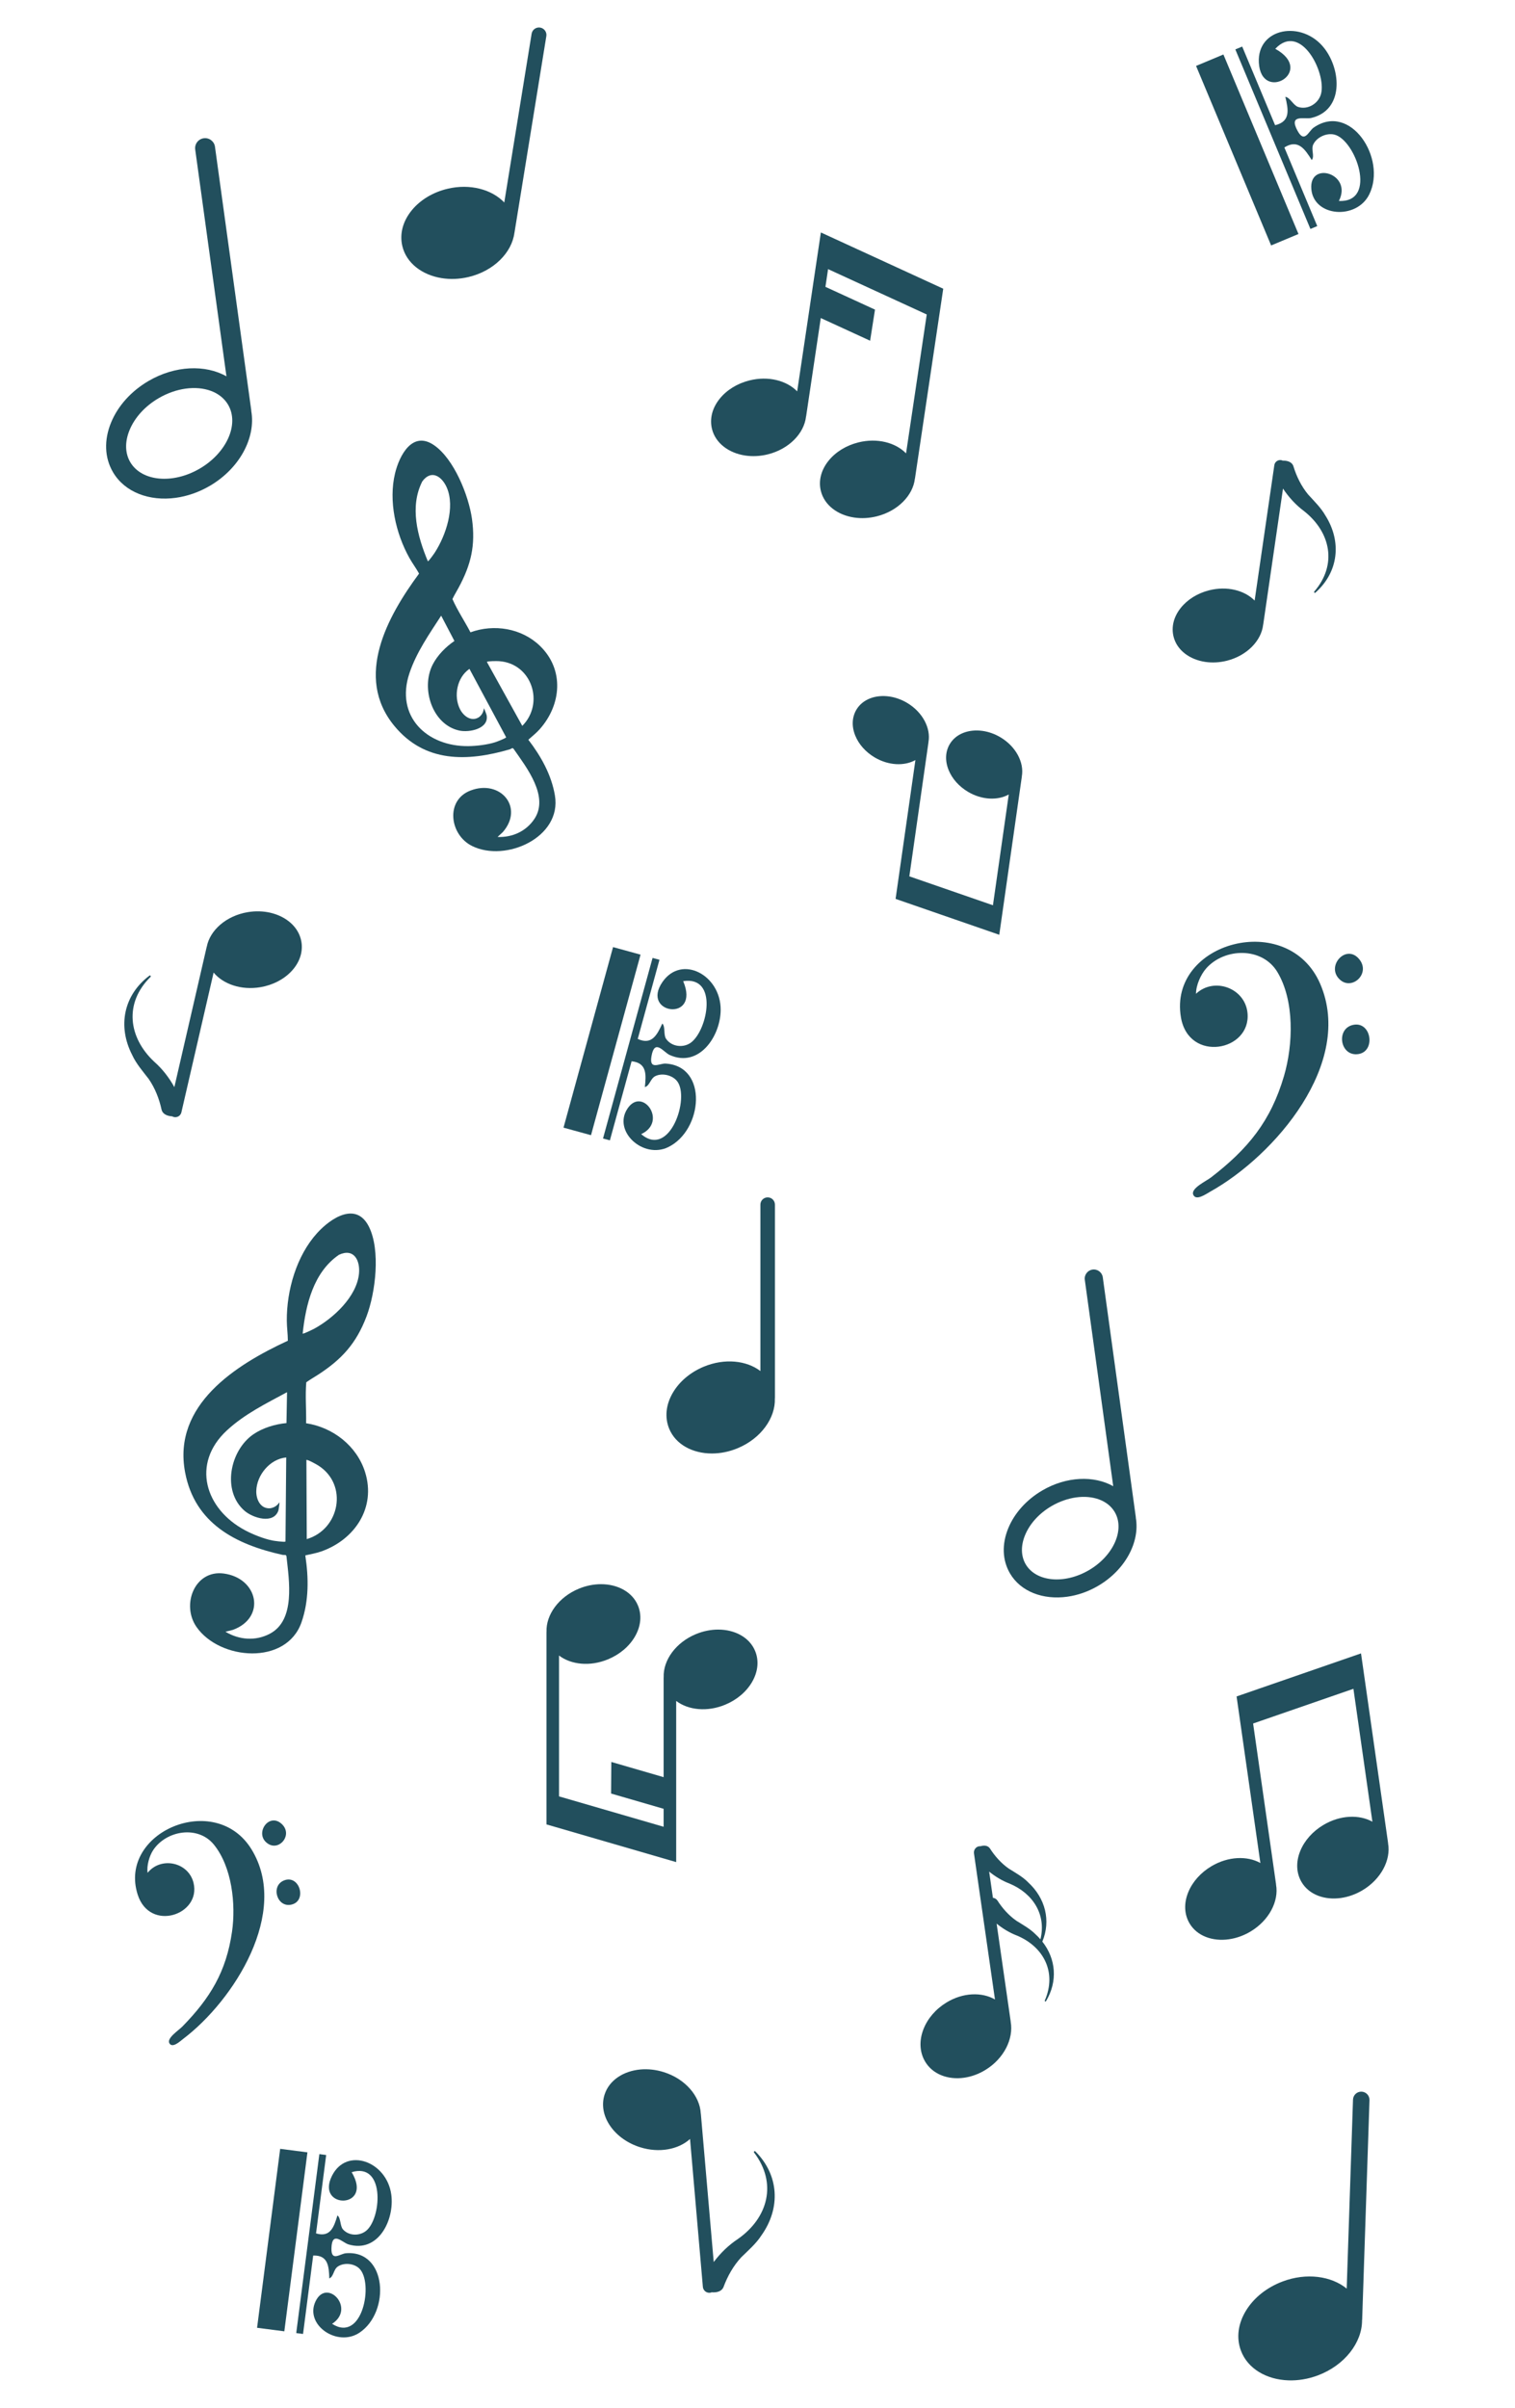 <?xml version="1.0" encoding="UTF-8"?>
<svg id="Livello_1" xmlns="http://www.w3.org/2000/svg" version="1.1" viewBox="0 0 1298.86 2063.55">
  <!-- Generator: Adobe Illustrator 29.8.1, SVG Export Plug-In . SVG Version: 2.1.1 Build 2)  -->
  <defs>
    <style>
      .st0 {
        fill: #224f5d;
      }
    </style>
  </defs>
  <path class="st0" d="M262.46,1219.71c23.08,3.51,43.52,19.47,50.55,41.91,9.55,30.5-8.92,57.85-37.54,67.93-4.44,1.57-9.16,2.33-13.73,3.41,2.91,19.01,3.18,38.77-3.23,57.25-12.92,37.25-70.1,32.67-90.01,4.11-13.33-19.11-1.52-49.19,23.4-45.82,29.43,3.98,36.43,37.74,7.79,48.27l-6.41,1.6c11.78,7.08,25.81,8.16,38.04,1.74,22.19-11.65,16.51-45.61,14.29-66.25-.24-1.89-1.94-1.04-3.28-1.33-40.16-8.88-75.4-26.88-83.65-70.83-10.84-57.74,43.41-92.05,88.11-112.71,0-5.75-.87-11.42-.9-17.19-.16-26.01,8.27-55.52,26-75.07,11.56-12.75,33.42-27.38,44.38-5.51,10.1,20.17,5.71,56.41-2,76.82-8.8,23.29-21.28,36.93-41.63,50.1-3.34,2.16-6.82,4.13-10.05,6.46-1.01,11.67.09,23.41-.15,35.11h.02ZM269.15,1138.83c16.71-9.08,36.7-27.61,38.62-47.29,1.12-11.39-4.32-22.15-17.18-16.19-21.78,14.88-28.46,42.63-31.1,67.49.39.58,8.61-3.47,9.64-4.03h.01ZM245.6,1219.59l.49-26.5c-18.01,9.74-36.37,18.7-51.55,32.74-30.81,28.5-18.69,67.46,15.73,85.69,6.64,3.52,15.95,7.22,23.24,8.67,1.78.35,10.18,1.51,11.25.92l.63-72.09c-13.91,1.28-25.37,15.09-25.67,28.82-.15,7.07,3.52,15.23,11.7,14.75.81-.04,1.93-.33,2.92-.74,2.95-1.2,4.59-3.39,5.26-4.4.15.34-.67,6.27-.92,7.02-4.12,12.04-21.86,6.44-28.98.29-19.59-16.86-12.72-51.65,7.5-65.56,8.03-5.52,18.76-8.76,28.39-9.63h0ZM262.99,1319c28.36-8.35,35.67-46.65,9.93-63.05-1.51-.97-8.98-5.16-10.23-4.81l.31,67.86h-.01Z"/>
  <path class="st0" d="M403.3,541.91c20.25-7.39,43.88-3.54,59.53,11.51,21.26,20.46,18.44,50.8-.26,71.66-2.9,3.24-6.39,5.95-9.6,8.86,10.79,14.11,19.78,29.99,22.78,47.79,6.07,35.91-42.27,57.55-71.06,43.26-19.27-9.56-23.05-39.15-1.37-47.49,25.6-9.84,46.24,14.4,27.73,35.63l-4.47,4.13c12.68.51,24.52-4.84,31.59-15.47,12.81-19.28-6.87-44.26-17.82-59.99-1.02-1.43-2.04.02-3.25.37-36.46,10.62-72.99,11.69-99.17-20.25-34.4-41.96-5.68-93.8,21.35-130.37-2.56-4.66-5.77-8.86-8.36-13.52-11.67-20.99-17.94-48.63-12.25-72.32,3.71-15.45,14.91-37,33.5-24.15,17.14,11.85,29.65,43.15,32.46,63.09,3.2,22.76-.85,39.34-11.48,59.04-1.75,3.24-3.68,6.37-5.27,9.69,4.37,9.9,10.45,18.92,15.46,28.5l-.02.02ZM372.83,473.45c9.51-14.77,17.46-38.64,10.3-55.43-4.14-9.71-13.32-16.02-21.08-5.48-11.04,21.71-4.13,47.14,4.76,68.46.57.29,5.44-6.62,6.02-7.54h0ZM389.59,549.3l-11.36-21.68c-10.27,15.88-21.15,31.28-27.22,49.39-12.31,36.74,14.79,62.92,50.75,62.41,6.95-.09,16.12-1.22,22.67-3.29,1.59-.5,8.92-3.29,9.52-4.25l-31.47-58.65c-10.7,7.21-13.84,23.47-8,34.73,3.02,5.8,9.6,10.77,16.02,6.75.63-.4,1.42-1.13,2.04-1.89,1.86-2.28,2.22-4.78,2.31-5.9.28.21,2.25,5.37,2.38,6.09,2.01,11.58-14.84,14.9-23.34,13.1-23.35-4.96-33.22-36.18-23.01-56.42,4.05-8.03,11.32-15.41,18.72-20.39h0ZM447.78,622.07c19.27-19.34,8.2-53.6-19.94-55.46-1.65-.1-9.57-.2-10.42.65l30.36,54.82h0Z"/>
  <g>
    <path class="st0" d="M131.37,1585.47c-3.35,5.03-5.74,13.47-4.81,19.5,11.51-14.26,35.03-9.13,39.36,8.62,6.69,27.45-37.55,42.45-47.89,10.03-17.06-53.45,66.69-89.29,97.66-38.66,32.93,53.86-15.13,129.36-58.58,162.3-2.61,1.98-9.28,8.4-11.91,3.77-2.46-4.35,8.05-11.12,11.09-14.23,23.87-24.42,37.65-46.94,42.62-81.27,3.42-23.62-.02-55.66-15.58-74.76-13.55-16.62-40.67-12.22-51.97,4.71v-.02Z"/>
    <path class="st0" d="M243.45,1611.53c13.13-5.3,19.89,16.8,7.07,20.53-12.82,3.73-18.91-15.76-7.07-20.53Z"/>
    <path class="st0" d="M230.08,1580.25c-12.81-7.88.09-27.56,11.39-17.19,9.81,9.01-1.54,23.23-11.39,17.19Z"/>
  </g>
  <g>
    <path class="st0" d="M1034.17,829.84c-4.71,5.26-8.86,14.66-8.78,21.79,15.66-14.61,42.05-4.82,44.14,16.45,3.23,32.87-50.44,42.96-57.09,3.74-10.96-64.69,91.88-92.41,119.4-28.7,29.26,67.76-38.78,147.26-94.47,178.24-3.35,1.86-12.12,8.19-14.4,2.4-2.13-5.43,11.14-11.55,15.18-14.65,31.65-24.35,51.3-48.15,62.69-87.08,7.84-26.78,9.12-64.43-5.76-89.1-12.95-21.47-45.07-20.83-60.93-3.09h0Z"/>
    <path class="st0" d="M1159.63,878.42c16.08-3.97,20.27,22.72,4.81,24.93s-19.3-21.35-4.81-24.93Z"/>
    <path class="st0" d="M1149.29,840.02c-13.53-11.22,4.63-31.89,16-18.02,9.89,12.04-5.61,26.63-16,18.02Z"/>
  </g>
  <g>
    <path class="st0" d="M1064.98,39.9l28.2,67.4c13.51-3.19,11.34-13.55,8.78-24.32,4.09.57,6.89,7.35,10.98,8.67,8.31,2.69,17.53-2.98,19.65-11.28,4.63-18.1-17.56-61.68-39.25-38.54,35.15,19.46-12.15,46.86-14.08,11.81-1.64-29.92,37.14-36.75,56.13-12.28,14.58,18.78,16.74,53.07-11.15,59.72-5.75,1.37-19.7-3.57-11.86,10.93,6.08,11.25,9.45.42,13.88-2.66,31.39-21.85,62.83,26.3,47.69,57.18-10.87,22.17-47.75,19.38-49.71-4.61-1.99-24.35,35.65-13.16,23.63,10.29,33.6,1.57,14.28-52.61-3.97-56.89-6.73-1.58-15.04,2.33-17.98,8.46-2.13,4.45,1.42,9.86-1.3,13.4-5.87-9.38-11.73-18.2-23.49-10.82l28.2,67.4-5.86,2.45-64.37-153.85,5.86-2.45h.02Z"/>
    <rect class="st0" x="1056.62" y="45.13" width="25.41" height="166.77" transform="translate(33.24 422.62) rotate(-22.7)"/>
  </g>
  <g>
    <path class="st0" d="M279.64,1846.81l-8.69,67.19c12.33,3.71,15.4-5.6,18.35-15.44,3.02,2.35,2.12,9.1,4.78,12.06,5.42,6.02,15.45,5.76,21,.08,12.12-12.38,14.56-57.65-13.59-49.16,19.17,31.95-31.52,31.95-16.79,2.94,12.58-24.77,46.87-12.24,50.75,16.22,2.97,21.85-11.22,50.36-36.69,42.74-5.25-1.58-14.15-12.02-14.6,3.26-.35,11.85,7.39,4.73,12.38,4.31,35.34-2.95,38.19,50.29,11.71,68.04-19.02,12.75-47.32-6.64-37.74-26.8,9.71-20.46,34.72,6,14.19,19.24,26.22,16.86,35.9-35.58,23.24-47.5-4.67-4.39-13.15-5.12-18.35-1.56-3.78,2.58-3.44,8.57-7.27,10.15-.35-10.26-.96-20.06-13.82-19.6l-8.69,67.19-5.84-.75,19.82-153.35,5.84.75h-.01Z"/>
    <rect class="st0" x="164.66" y="1907.94" width="154.64" height="23.56" transform="translate(-1692.92 1913.78) rotate(-82.64)"/>
  </g>
  <g>
    <path class="st0" d="M565.37,822.56l-18.61,67.78c12.13,5.59,16.63-3.54,21.08-13.21,2.77,2.86.86,9.65,3.18,13.08,4.71,6.97,15.05,8.14,21.57,3.11,14.23-10.96,23.27-57.14-6.88-52.48,15.09,35.6-36.99,28.29-17.67.59,16.5-23.64,49.94-5.81,49.82,23.98-.09,22.87-18.79,50.13-43.86,38.63-5.18-2.37-12.81-14.38-15.48,1.24-2.06,12.13,6.91,5.92,12.1,6.21,36.74,2.06,32,57.19,2.22,71.61-21.38,10.36-47.67-13.64-34.93-32.98,12.74-19.34,34.82,11.17,11.81,21.81,24.52,21.11,42.02-31.4,30.73-45.45-4.16-5.18-12.78-7.15-18.64-4.25-4.25,2.1-4.76,8.32-8.94,9.38,1.11-10.59,1.91-20.74-11.38-22.12l-18.61,67.78-5.89-1.61,42.48-154.74,5.89,1.61h0Z"/>
    <rect class="st0" x="435.92" y="880.04" width="160.45" height="24.44" transform="translate(-480.92 1153.79) rotate(-74.65)"/>
  </g>
  <path class="st0" d="M184.32,125.79c-.65-4.68-4.97-7.96-9.65-7.31s-7.96,4.97-7.31,9.65l26.78,194.38c-18.02-10.17-44.01-9.36-66.85,4-14.78,8.66-26.17,21.29-32.04,35.55-6.21,15.08-5.64,30.2,1.62,42.59,10.12,17.29,31.32,25.07,53.84,21.97,9.75-1.34,19.74-4.73,29.19-10.25,25.71-15.05,39.48-41.4,35.53-64.06-.01-.27,0-.54-.03-.81l-31.09-225.7h.01ZM171.25,401.58c-23.13,13.54-49.87,11.04-59.61-5.58-4.48-7.67-4.69-17.41-.56-27.42,4.46-10.83,13.29-20.52,24.86-27.3,7.61-4.45,15.59-7.17,23.24-8.22,15.63-2.15,29.84,2.65,36.38,13.8,9.74,16.63-1.16,41.18-24.3,54.72h-.01Z"/>
  <path class="st0" d="M945.47,1094.66c-.59-4.26-4.52-7.24-8.78-6.65s-7.24,4.52-6.65,8.78l24.37,176.87c-16.4-9.25-40.05-8.52-60.83,3.64-13.45,7.88-23.81,19.37-29.15,32.35-5.65,13.72-5.13,27.48,1.47,38.75,9.21,15.73,28.5,22.81,48.99,19.99,8.87-1.22,17.96-4.3,26.56-9.33,23.39-13.69,35.92-37.67,32.33-58.29-.01-.25,0-.49-.03-.74l-28.29-205.37h.01ZM933.58,1345.61c-21.05,12.32-45.38,10.05-54.24-5.08-4.08-6.98-4.27-15.84-.51-24.95,4.06-9.85,12.09-18.67,22.62-24.84,6.92-4.05,14.19-6.52,21.15-7.48,14.22-1.96,27.15,2.41,33.1,12.56,8.86,15.13-1.06,37.47-22.11,49.79h-.01Z"/>
  <path class="st0" d="M441.18,198.88c-.04.2-.1.39-.15.59-2.16,17.04-17.75,32.82-39.4,37.94-7.95,1.88-15.82,2.11-23.08.93-16.76-2.71-30.18-12.91-33.62-27.46-2.47-10.43.43-21.36,8.17-30.76,7.32-8.9,18.2-15.42,30.65-18.36,19.21-4.55,37.94.58,48.58,11.77l23.44-144.6c.56-3.49,3.85-5.86,7.33-5.29s5.86,3.85,5.29,7.33l-27.23,167.89h0Z"/>
  <path class="st0" d="M1167.82,1987.86c0,.23-.06.45-.08.67.03,19-14.86,38.51-37.89,47.16-8.46,3.18-17.07,4.53-25.19,4.26-18.76-.63-34.93-9.92-40.75-25.41-4.17-11.1-2.52-23.49,4.65-34.89,6.78-10.8,17.81-19.48,31.06-24.45,20.44-7.69,41.71-4.7,54.95,6.1l5.41-161.95c.14-3.9,3.4-6.96,7.3-6.83s6.96,3.4,6.83,7.3l-6.28,188.05h.01Z"/>
  <path class="st0" d="M664.36,1197.94c0,.2-.04.39-.05.59.59,16.7-11.94,34.31-31.95,42.6-7.35,3.05-14.88,4.49-22.03,4.49-16.53,0-31.01-7.7-36.59-21.15-3.99-9.64-2.92-20.59,3.06-30.83,5.65-9.69,15.09-17.65,26.6-22.42,17.76-7.36,36.55-5.37,48.51,3.74v-142.6c0-3.43,2.78-6.23,6.23-6.23s6.23,2.78,6.23,6.23v165.58h0Z"/>
  <path class="st0" d="M1060.17,1453.85l3,20.97.83,5.78,16.56,115.97c-11.33-6.31-27.62-5.73-41.87,2.71-9.24,5.47-16.33,13.41-19.98,22.37-3.85,9.47-3.44,18.94,1.14,26.69,6.39,10.8,19.71,15.61,33.81,13.59,6.11-.88,12.36-3.02,18.26-6.51,16.06-9.51,24.62-26.07,22.08-40.26-.01-.16,0-.34-.02-.5l-19.65-137.63,86-29.75,16.27,113.9c-11.33-6.31-27.62-5.73-41.87,2.71-9.24,5.47-16.33,13.41-19.98,22.37-3.85,9.47-3.44,18.94,1.14,26.69,6.39,10.8,19.71,15.61,33.81,13.59,6.11-.88,12.36-3.02,18.26-6.51,16.06-9.51,24.62-26.07,22.08-40.26-.01-.16,0-.34-.02-.5l-19.35-135.58-.83-5.78-3-20.97-106.66,36.9h.01Z"/>
  <path class="st0" d="M767.82,770.33l2.5-17.48.69-4.82,13.8-96.66c-9.44,5.26-23.02,4.78-34.9-2.26-7.7-4.56-13.61-11.18-16.65-18.65-3.21-7.89-2.87-15.79.95-22.25,5.33-9,16.43-13.01,28.18-11.33,5.09.73,10.3,2.52,15.22,5.43,13.39,7.93,20.52,21.73,18.4,33.56-.01.13,0,.28-.02.42l-16.38,114.72,71.68,24.8,13.56-94.94c-9.44,5.26-23.02,4.78-34.9-2.26-7.7-4.56-13.61-11.18-16.65-18.65-3.21-7.89-2.87-15.79.95-22.25,5.33-9,16.43-13.01,28.18-11.33,5.09.73,10.3,2.52,15.22,5.43,13.39,7.93,20.52,21.73,18.4,33.56-.01.13,0,.28-.02.42l-16.13,113.01-.69,4.82-2.5,17.48-88.9-30.76h.01Z"/>
  <path class="st0" d="M703.76,199.23l-2.16,14.46-1.84,12.28-2.27,15.18-3.98,26.75-10.06,67.49c-9.06-9.3-24.84-13.4-40.93-9.37-10.42,2.6-19.49,8.2-25.55,15.75-6.4,7.98-8.72,17.19-6.54,25.92,3.05,12.18,14.44,20.6,28.53,22.7,6.11.91,12.71.63,19.38-1.03,18.13-4.53,31.06-17.96,32.69-32.29.03-.16.1-.32.12-.49l12.53-84.02,42.3,19.43,4.18-26.65-42.49-19.52,2.27-15.18,84.59,38.86-17.74,119.02c-9.06-9.3-24.84-13.4-40.93-9.37-10.42,2.6-19.49,8.2-25.55,15.75-6.4,7.98-8.72,17.19-6.54,25.92,3.05,12.18,14.44,20.6,28.53,22.7,6.11.91,12.71.63,19.38-1.03,18.13-4.53,31.06-17.96,32.69-32.29.03-.16.1-.32.12-.49l20.2-135.54.86-5.78,3.12-20.97-104.9-48.2h0Z"/>
  <path class="st0" d="M579.71,1595.79v-138.11c10.36,7.88,26.63,9.62,42,3.24,9.96-4.12,18.13-11.02,23.02-19.4,5.17-8.86,6.11-18.34,2.65-26.68-4.82-11.64-17.37-18.31-31.67-18.31-6.19,0-12.71,1.25-19.07,3.89-17.32,7.17-28.16,22.41-27.65,36.87-.01.16-.04.33-.04.51v85.21l-44.84-13.03-.2,27.07,45.04,13.08v15.4l-89.68-26.05v-120.7c10.36,7.88,26.63,9.62,42,3.24,9.96-4.12,18.13-11.02,23.02-19.4,5.17-8.86,6.11-18.34,2.65-26.68-4.82-11.64-17.37-18.31-31.67-18.31-6.19,0-12.71,1.25-19.07,3.89-17.32,7.17-28.16,22.41-27.65,36.87-.01.16-.04.33-.04.51v164.6l111.22,32.31h0Z"/>
  <path class="st0" d="M881.38,1613.04c-4.74-4.81-11.13-8.26-16.62-11.73-6.4-4.5-11.83-10.58-16.07-17.22-2-2.85-5.36-2.67-8.04-1.91-.38-.03-.75-.03-1.14.03-2.91.42-4.93,3.21-4.48,6.21l17.99,125.1c-11.3-6.52-27.49-6-41.61,2.63-9.15,5.58-16.16,13.72-19.72,22.91-3.77,9.7-3.3,19.45,1.29,27.42,6.42,11.11,19.68,16.11,33.69,14.09,6.07-.87,12.27-3.06,18.11-6.63,15.92-9.7,24.32-26.67,21.72-41.26,0-.16,0-.35-.03-.52l-12.03-83.63c5.33,4.32,11.24,7.87,17.5,10.26,22.85,9.6,34.27,31.48,23.81,55.63-.28.7.64,1.17,1.03.56,10.2-17.03,8.55-36.23-3.15-51.06,7.44-17.87,2.72-37.16-12.26-50.87h0ZM871.18,1645.92c-6.4-4.5-11.83-10.58-16.07-17.22-1.02-1.45-2.39-2.11-3.85-2.31l-3.22-22.43c5.33,4.32,11.24,7.87,17.5,10.26,20.34,8.54,31.6,26.82,26.46,47.76-1.3-1.49-2.7-2.93-4.2-4.31-4.74-4.81-11.13-8.26-16.62-11.73h0Z"/>
  <path class="st0" d="M1136.45,442.07c-3.81-6.84-9.92-12.73-15.01-18.36-5.79-7.04-9.94-15.5-12.57-24.2-1.41-4.02-5.71-4.81-9.14-4.76-.44-.2-.9-.37-1.4-.44-2.79-.41-5.39,1.53-5.8,4.33l-16.89,116.05c-8.67-8.83-23.73-12.69-39.04-8.8-9.93,2.52-18.56,7.88-24.3,15.09-6.08,7.62-8.25,16.41-6.14,24.73,2.95,11.6,13.82,19.59,27.27,21.55,5.82.85,12.11.56,18.47-1.04,17.26-4.37,29.55-17.22,31.04-30.88.03-.15.08-.31.11-.47l16.91-116.15c4.94,7.43,11.04,14.11,18.12,19.36,22.8,18.06,28.55,45.83,8.7,68.85-.55.68.35,1.49.98.96,19.75-17.57,22.72-43.41,8.7-65.85v.02Z"/>
  <path class="st0" d="M652.87,1915.58c-4.55,7.17-11.54,13.15-17.41,18.93-6.71,7.26-11.74,16.16-15.14,25.4-1.79,4.26-6.49,4.85-10.19,4.57-.49.19-1,.34-1.54.39-3.05.27-5.74-2-6-5.05l-11-126.74c-9.93,9.01-26.49,12.24-42.83,7.07-10.6-3.35-19.6-9.7-25.37-17.87-6.09-8.63-7.9-18.29-5.09-27.16,3.92-12.39,16.2-20.34,30.89-21.62,6.36-.55,13.16.16,19.93,2.3,18.42,5.82,30.91,20.5,31.67,35.39.02.17.08.34.09.51l11.01,126.84c5.83-7.74,12.84-14.58,20.84-19.82,25.81-18.12,33.79-47.83,13.75-74.01-.55-.77.47-1.6,1.12-.99,20.29,20.27,21.87,48.44,5.28,71.85h-.01Z"/>
  <path class="st0" d="M258.39,807.05c-2.08-12.38-12.76-21.65-26.64-24.85-6.01-1.38-12.61-1.63-19.38-.49-18.41,3.09-32.34,15.44-35.09,29.59-.04.15-.12.31-.15.48l-27.65,119.88c-4.53-8.19-10.32-15.69-17.27-21.78-22.25-20.83-25.88-50.33-3.17-72.67.63-.65-.24-1.59-.94-1.09-22.15,16.65-27.46,43.4-14.75,68.03,3.39,7.47,9.27,14.15,14.1,20.46,5.45,7.85,9.06,17.04,11.06,26.35,1.13,4.32,5.56,5.51,9.14,5.75.44.25.91.46,1.43.58,2.88.66,5.77-1.14,6.43-4.02l27.63-119.79c8.29,9.96,23.69,15.29,40.03,12.55,10.58-1.77,20.06-6.63,26.68-13.67,7-7.44,10.03-16.43,8.55-25.3h-.01Z"/>
</svg>